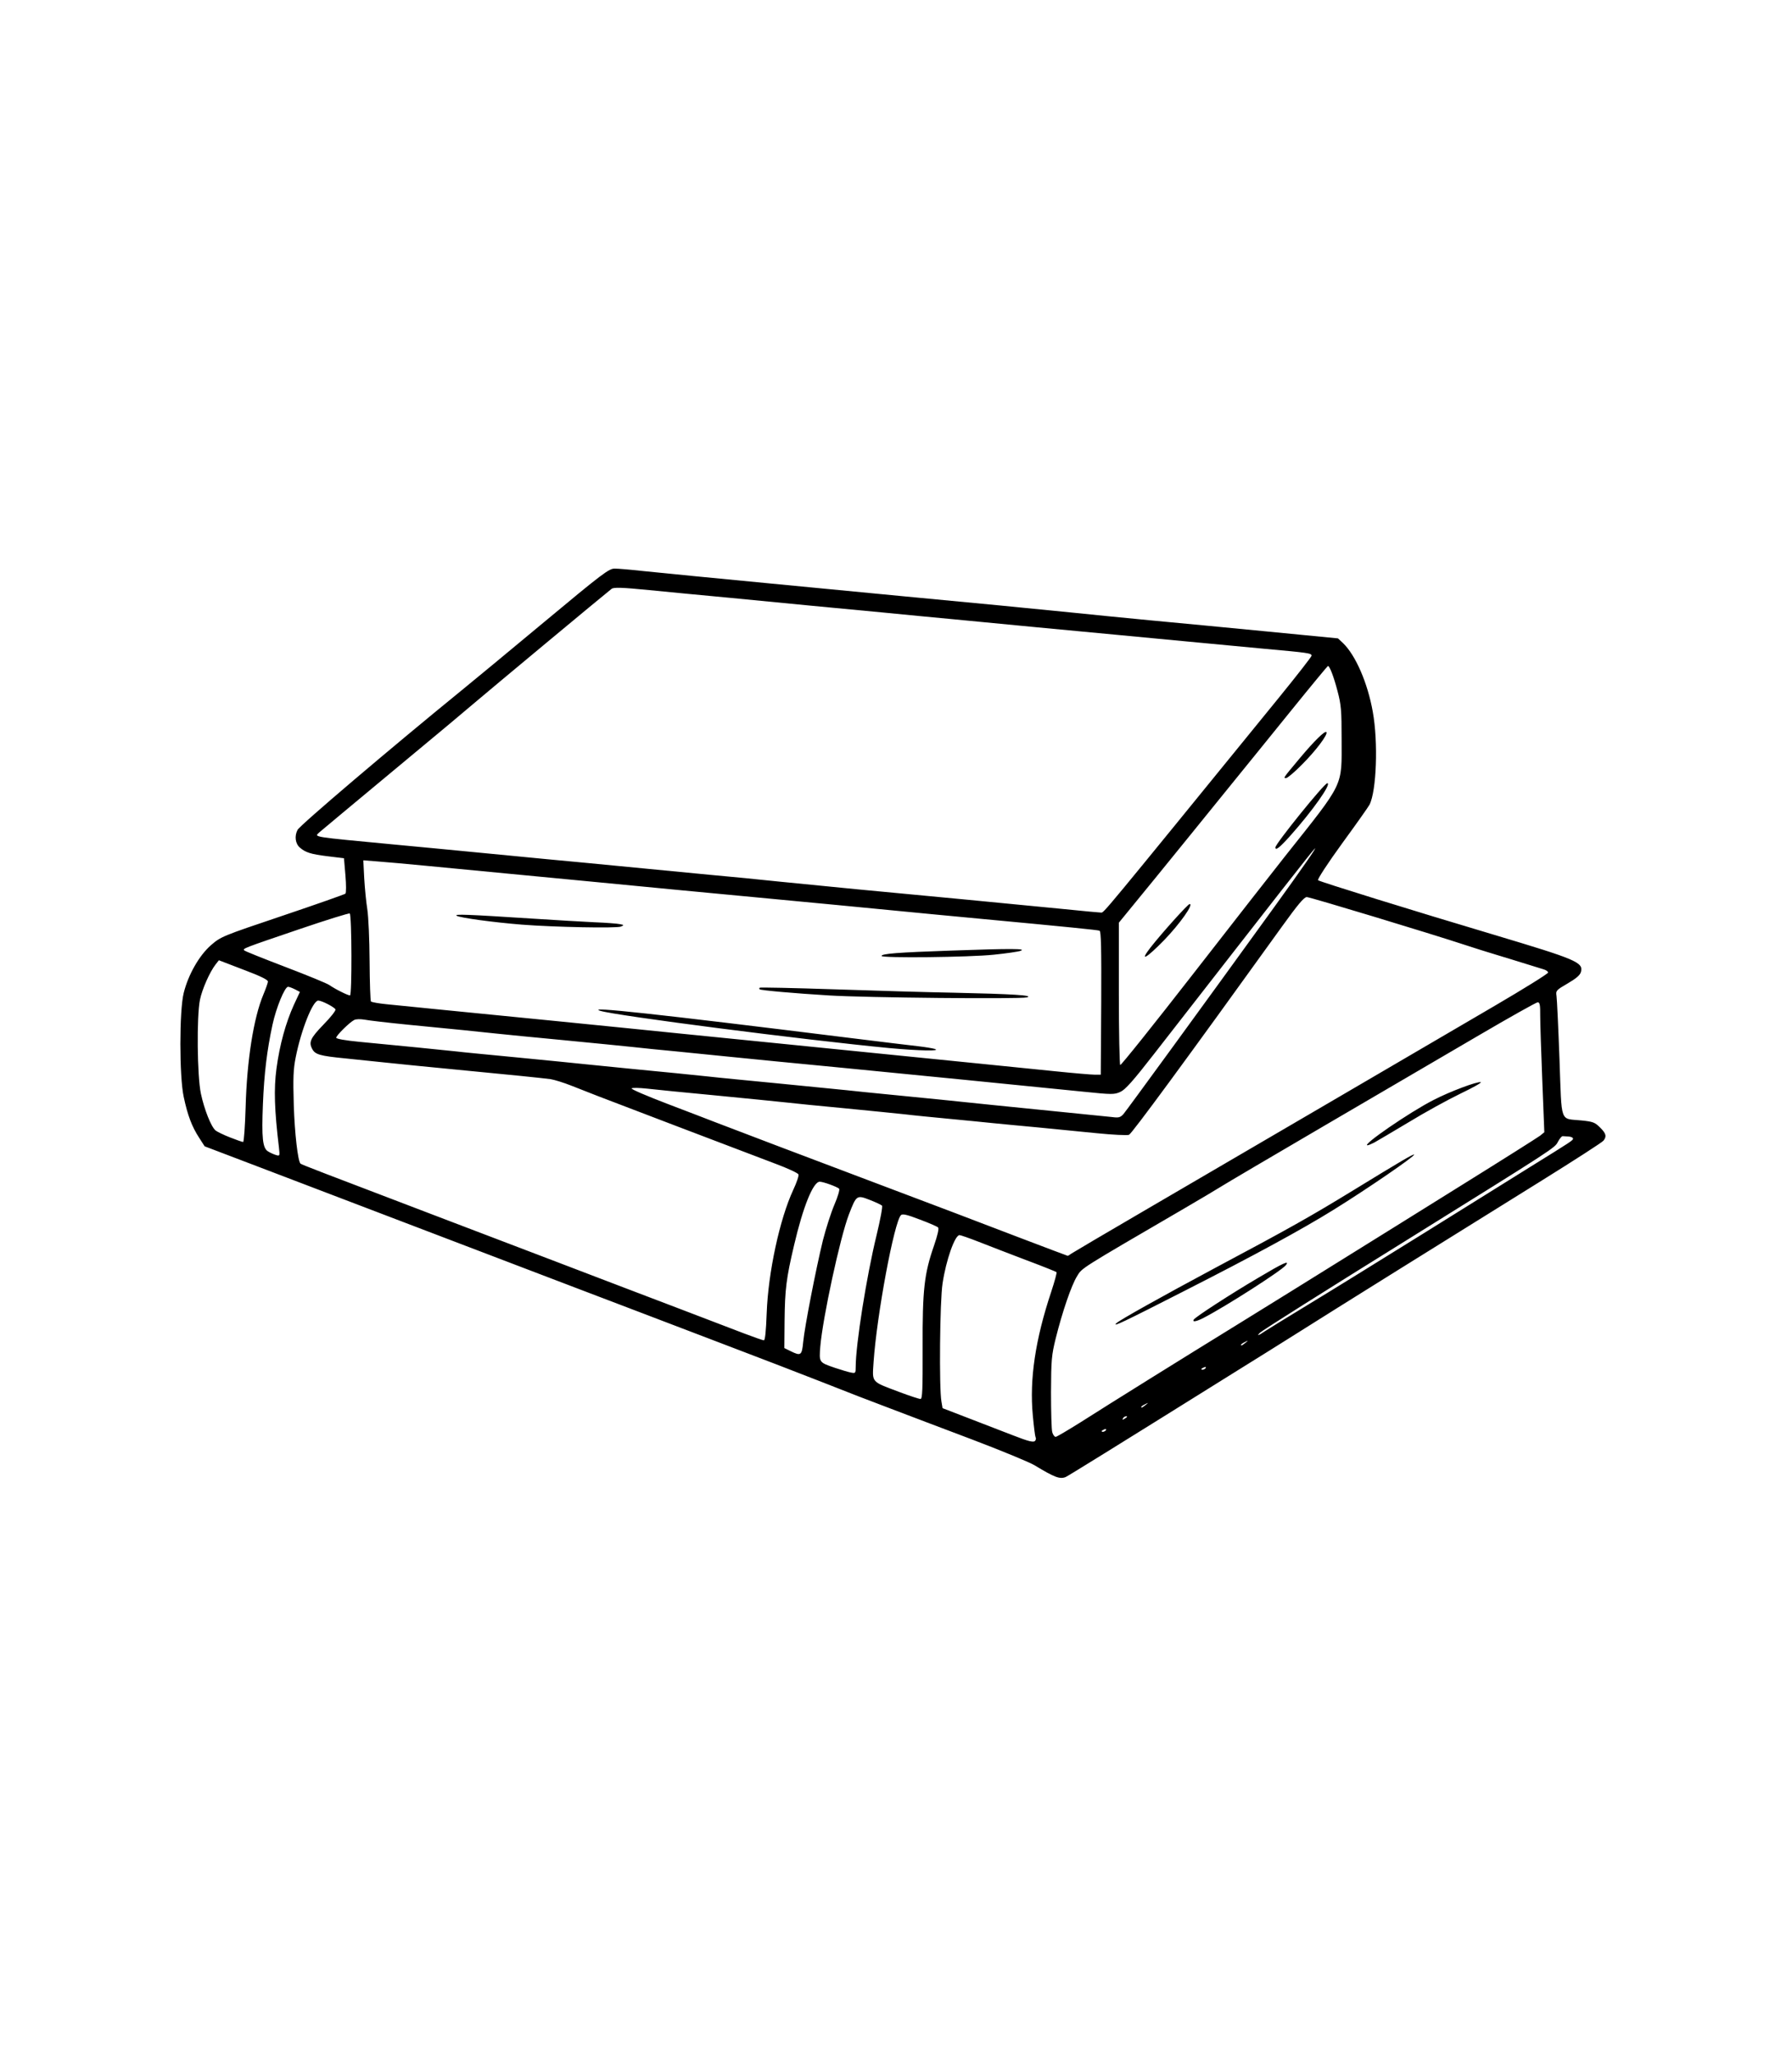 <svg xmlns="http://www.w3.org/2000/svg" xmlns:xlink="http://www.w3.org/1999/xlink" width="82" zoomAndPan="magnify" viewBox="0 0 61.5 70.5" height="94" preserveAspectRatio="xMidYMid meet" version="1.0"><defs><clipPath id="443d46fa5d"><path d="M 6.102 19.508 L 55.203 19.508 L 55.203 50.754 L 6.102 50.754 Z M 6.102 19.508 " clip-rule="nonzero"/></clipPath></defs><g clip-path="url(#443d46fa5d)"><path fill="#000000" d="M 36.57 50.676 C 36.645 50.645 38.094 49.75 42.5 47 C 43.055 46.656 44.012 46.059 44.625 45.672 C 45.816 44.918 49.477 42.637 52.891 40.516 C 54.027 39.809 54.992 39.188 55.031 39.133 C 55.145 38.988 55.121 38.887 54.91 38.68 C 54.738 38.508 54.668 38.48 54.277 38.441 C 53.52 38.363 53.602 38.598 53.52 36.332 C 53.48 35.246 53.434 34.273 53.418 34.168 C 53.391 33.988 53.406 33.969 53.805 33.738 C 54.105 33.562 54.23 33.453 54.258 33.34 C 54.34 33.016 54.09 32.914 51.297 32.078 C 48.488 31.242 45.281 30.246 45.234 30.199 C 45.207 30.168 45.566 29.617 46.062 28.934 C 46.547 28.27 46.969 27.672 47 27.609 C 47.242 27.137 47.301 25.457 47.113 24.422 C 46.938 23.43 46.523 22.48 46.09 22.062 L 45.918 21.902 L 43.473 21.664 C 42.125 21.535 40.32 21.359 39.461 21.281 C 38.602 21.199 37.379 21.078 36.746 21.012 C 36.113 20.949 35.023 20.84 34.324 20.773 C 31.805 20.535 30.023 20.363 28.805 20.246 C 28.125 20.18 27.008 20.074 26.328 20.008 C 24.449 19.828 22.805 19.668 22.016 19.586 C 21.629 19.543 21.215 19.508 21.098 19.508 C 20.902 19.504 20.684 19.668 18.676 21.34 C 17.465 22.348 16.191 23.402 15.848 23.68 C 13.434 25.645 10.293 28.312 10.211 28.473 C 10.102 28.684 10.133 28.941 10.289 29.078 C 10.484 29.246 10.664 29.305 11.23 29.375 L 11.805 29.445 L 11.855 30.031 C 11.883 30.352 11.883 30.633 11.855 30.66 C 11.828 30.684 10.855 31.027 9.695 31.418 C 7.629 32.113 7.582 32.133 7.242 32.426 C 6.836 32.781 6.461 33.438 6.305 34.066 C 6.152 34.668 6.152 36.934 6.305 37.633 C 6.438 38.266 6.59 38.66 6.832 39.031 L 7.023 39.328 L 8.973 40.07 C 13.453 41.781 16.188 42.824 19.832 44.211 C 20.418 44.434 21.426 44.82 22.078 45.066 C 22.727 45.316 24.066 45.824 25.059 46.203 C 26.047 46.578 27.469 47.125 28.215 47.418 C 28.961 47.715 30.012 48.121 30.547 48.32 C 31.082 48.523 32.344 49.004 33.352 49.383 C 34.359 49.766 35.328 50.164 35.508 50.273 C 36.188 50.684 36.367 50.754 36.57 50.676 Z M 34.738 49.234 C 34.496 49.141 33.859 48.895 33.324 48.688 L 32.348 48.312 L 32.309 48.082 C 32.227 47.629 32.254 44.629 32.348 44.031 C 32.469 43.227 32.77 42.375 32.93 42.375 C 32.969 42.375 33.27 42.48 33.59 42.605 C 33.914 42.734 34.641 43.012 35.203 43.227 C 35.77 43.438 36.242 43.629 36.258 43.645 C 36.277 43.66 36.195 43.961 36.078 44.316 C 35.531 45.957 35.328 47.32 35.445 48.559 C 35.48 48.941 35.523 49.281 35.539 49.309 C 35.559 49.336 35.555 49.387 35.531 49.422 C 35.484 49.5 35.32 49.461 34.738 49.234 Z M 36.113 49.137 C 36.086 49.047 36.07 48.43 36.07 47.762 C 36.074 46.656 36.09 46.492 36.23 45.922 C 36.461 44.996 36.77 44.098 36.961 43.789 C 37.141 43.492 37.016 43.574 40.641 41.461 C 41.211 41.129 41.781 40.789 41.91 40.707 C 42.043 40.621 43.648 39.676 45.484 38.602 C 47.316 37.531 49.688 36.145 50.754 35.52 C 51.816 34.898 52.727 34.387 52.773 34.387 C 52.844 34.387 52.863 34.48 52.859 34.848 C 52.859 35.098 52.891 36.102 52.93 37.074 L 53 38.844 L 52.859 38.961 C 52.777 39.023 51.559 39.793 50.145 40.672 C 48.734 41.551 46.848 42.727 45.953 43.281 C 45.062 43.836 43.547 44.777 42.59 45.367 C 40.441 46.691 38.156 48.113 37.102 48.785 C 36.66 49.062 36.27 49.293 36.23 49.297 C 36.191 49.297 36.137 49.227 36.113 49.137 Z M 40.672 44.277 C 43.031 43.078 44.688 42.176 45.77 41.504 C 46.918 40.793 48.574 39.656 48.531 39.613 C 48.504 39.586 48.098 39.824 46.426 40.848 C 44.988 41.727 44.25 42.145 41.703 43.5 C 39.828 44.504 38.426 45.289 38.312 45.398 C 38.168 45.543 38.527 45.371 40.672 44.277 Z M 41.32 45.207 C 42.074 44.816 43.969 43.602 44.125 43.41 C 44.281 43.219 44.027 43.336 43.188 43.836 C 42.219 44.406 41.023 45.184 40.969 45.273 C 40.91 45.371 41.066 45.34 41.32 45.207 Z M 47.164 39.199 C 47.262 39.145 47.793 38.832 48.348 38.5 C 48.898 38.164 49.695 37.727 50.117 37.523 C 50.539 37.32 50.855 37.145 50.82 37.129 C 50.715 37.09 49.746 37.453 49.184 37.746 C 48.367 38.164 46.727 39.293 46.93 39.293 C 46.961 39.293 47.066 39.25 47.164 39.199 Z M 37.809 49.098 C 37.809 49.086 37.852 49.059 37.898 49.039 C 37.953 49.02 37.977 49.031 37.957 49.062 C 37.922 49.121 37.809 49.148 37.809 49.098 Z M 38.547 48.648 C 38.566 48.617 38.613 48.59 38.652 48.59 C 38.695 48.59 38.688 48.613 38.637 48.648 C 38.523 48.723 38.5 48.723 38.547 48.648 Z M 39.168 48.266 C 39.168 48.25 39.227 48.211 39.301 48.176 C 39.426 48.113 39.426 48.113 39.316 48.203 C 39.195 48.297 39.168 48.312 39.168 48.266 Z M 30.867 47.758 C 29.883 47.387 29.934 47.449 29.98 46.734 C 30.09 45.121 30.688 41.91 30.922 41.688 C 30.973 41.637 31.133 41.672 31.566 41.84 C 31.883 41.957 32.168 42.082 32.195 42.113 C 32.23 42.148 32.176 42.383 32.055 42.734 C 31.719 43.699 31.656 44.242 31.664 46.238 C 31.668 47.684 31.656 47.996 31.59 47.996 C 31.543 47.996 31.219 47.891 30.867 47.758 Z M 28.66 46.93 C 28.102 46.738 28.109 46.75 28.152 46.195 C 28.238 45.199 28.832 42.453 29.133 41.668 C 29.391 41 29.402 40.992 29.852 41.168 C 30.055 41.246 30.242 41.336 30.27 41.363 C 30.297 41.391 30.211 41.848 30.082 42.383 C 29.742 43.77 29.367 46.129 29.367 46.895 C 29.367 47.113 29.359 47.121 29.203 47.09 C 29.117 47.074 28.871 47 28.66 46.93 Z M 41.23 46.969 C 41.23 46.957 41.273 46.93 41.324 46.91 C 41.375 46.891 41.398 46.898 41.379 46.934 C 41.344 46.988 41.23 47.016 41.23 46.969 Z M 27.125 46.352 L 26.918 46.25 L 26.926 45.289 C 26.938 44.246 26.984 43.855 27.25 42.73 C 27.559 41.406 27.906 40.543 28.133 40.543 C 28.254 40.543 28.715 40.711 28.797 40.781 C 28.828 40.809 28.754 41.055 28.637 41.328 C 28.52 41.602 28.344 42.152 28.242 42.551 C 28 43.543 27.617 45.512 27.566 46.031 C 27.52 46.508 27.488 46.531 27.125 46.352 Z M 42.59 46.137 C 42.59 46.121 42.648 46.078 42.723 46.043 C 42.852 45.98 42.852 45.984 42.742 46.07 C 42.621 46.168 42.59 46.18 42.59 46.137 Z M 25.531 45.746 C 25.188 45.613 24.207 45.238 23.344 44.91 C 22.484 44.586 20.508 43.828 18.949 43.234 C 17.391 42.641 15.504 41.922 14.758 41.637 C 11.086 40.238 10.34 39.953 10.312 39.922 C 10.223 39.832 10.113 38.895 10.082 37.906 C 10.055 36.984 10.066 36.688 10.148 36.277 C 10.332 35.344 10.734 34.328 10.922 34.328 C 11.039 34.328 11.461 34.543 11.512 34.629 C 11.535 34.664 11.352 34.898 11.102 35.152 C 10.652 35.617 10.59 35.754 10.715 35.988 C 10.816 36.18 10.98 36.227 11.852 36.312 C 12.312 36.359 12.941 36.426 13.25 36.457 C 13.559 36.492 14.637 36.598 15.641 36.695 C 17.609 36.883 18.516 36.977 18.891 37.023 C 19.02 37.043 19.352 37.145 19.625 37.254 C 19.902 37.363 20.301 37.52 20.512 37.602 C 20.91 37.758 25.285 39.422 26.613 39.926 C 27.031 40.082 27.387 40.246 27.402 40.293 C 27.422 40.336 27.34 40.574 27.223 40.824 C 26.758 41.824 26.363 43.656 26.312 45.055 C 26.289 45.672 26.258 45.984 26.215 45.984 C 26.18 45.984 25.871 45.875 25.531 45.746 Z M 43.242 45.723 C 43.316 45.648 45.477 44.285 48.434 42.449 C 53.324 39.406 53.363 39.383 53.465 39.176 C 53.523 39.066 53.598 38.977 53.629 38.98 C 53.66 38.984 53.754 38.988 53.836 38.992 C 53.918 39 53.984 39.027 53.984 39.062 C 53.984 39.125 53.965 39.137 52.535 40.023 C 51.984 40.367 50.324 41.398 48.848 42.32 C 47.371 43.238 45.59 44.34 44.891 44.762 C 44.195 45.184 43.531 45.594 43.418 45.668 C 43.184 45.828 43.113 45.848 43.242 45.723 Z M 34.988 42.461 C 33.449 41.871 32.43 41.484 29.457 40.363 C 27.969 39.805 25.051 38.695 24.555 38.504 C 24.359 38.426 23.621 38.145 22.914 37.875 C 22.207 37.605 21.648 37.367 21.676 37.34 C 21.703 37.316 21.934 37.32 22.195 37.348 C 22.453 37.379 23.516 37.484 24.555 37.582 C 25.594 37.684 26.672 37.789 26.945 37.82 C 27.223 37.852 28.141 37.945 28.984 38.023 C 29.828 38.105 30.758 38.199 31.051 38.23 C 31.34 38.266 32.02 38.332 32.555 38.383 C 33.09 38.434 33.77 38.5 34.059 38.531 C 34.352 38.559 35.055 38.629 35.625 38.68 C 36.191 38.734 37.102 38.824 37.645 38.879 C 38.188 38.934 38.684 38.957 38.746 38.934 C 38.84 38.898 40.676 36.402 43.996 31.789 C 44.539 31.035 44.754 30.777 44.848 30.777 C 44.957 30.777 49.09 32.027 50.324 32.434 C 50.598 32.523 51.062 32.672 51.355 32.758 C 51.648 32.848 52.102 32.984 52.359 33.066 C 52.621 33.148 52.898 33.234 52.98 33.258 C 53.062 33.281 53.129 33.332 53.129 33.367 C 53.129 33.406 52.305 33.918 51.297 34.508 C 49.277 35.691 42.855 39.445 39.227 41.562 C 37.941 42.312 36.84 42.961 36.777 43.004 C 36.715 43.051 36.652 43.086 36.645 43.086 C 36.637 43.086 35.891 42.805 34.988 42.461 Z M 9.195 39.5 C 9.012 39.387 8.977 39.035 9.023 37.883 C 9.066 36.824 9.164 36.023 9.352 35.156 C 9.477 34.574 9.773 33.855 9.887 33.855 C 9.922 33.855 10.027 33.895 10.121 33.941 L 10.293 34.031 L 10.09 34.465 C 9.809 35.082 9.598 35.84 9.488 36.664 C 9.395 37.363 9.418 38.078 9.574 39.379 C 9.605 39.66 9.605 39.668 9.465 39.625 C 9.391 39.602 9.266 39.547 9.195 39.5 Z M 7.895 39.023 C 7.676 38.938 7.453 38.828 7.398 38.785 C 7.242 38.652 7.012 38.066 6.895 37.523 C 6.766 36.918 6.746 34.875 6.863 34.297 C 6.938 33.938 7.195 33.352 7.398 33.09 L 7.512 32.945 L 8.359 33.27 C 8.949 33.492 9.203 33.617 9.195 33.68 C 9.191 33.727 9.121 33.926 9.039 34.121 C 8.703 34.918 8.473 36.379 8.43 37.98 C 8.41 38.641 8.371 39.18 8.344 39.18 C 8.316 39.18 8.113 39.109 7.895 39.023 Z M 36.391 38.145 C 35.562 38.062 34.516 37.957 34.059 37.91 C 32.879 37.785 31.668 37.664 30.547 37.555 C 30.012 37.504 29.336 37.434 29.043 37.402 C 28.75 37.371 27.688 37.266 26.68 37.168 C 25.676 37.07 24.613 36.969 24.32 36.934 C 23.691 36.867 22.898 36.789 21.605 36.664 C 21.086 36.613 20.422 36.547 20.129 36.516 C 19.836 36.484 18.773 36.379 17.766 36.281 C 16.762 36.184 15.816 36.094 15.672 36.074 C 15.367 36.039 13.484 35.852 12.32 35.742 C 11.836 35.695 11.539 35.641 11.539 35.602 C 11.539 35.527 11.988 35.082 12.152 34.996 C 12.215 34.961 12.363 34.957 12.52 34.984 C 12.664 35.012 13.332 35.09 14.004 35.156 C 15.707 35.32 16.383 35.391 17 35.457 C 17.293 35.488 18.355 35.594 19.359 35.688 C 20.367 35.785 21.43 35.891 21.723 35.922 C 22.016 35.957 22.691 36.023 23.227 36.074 C 23.762 36.129 24.586 36.211 25.059 36.258 C 25.98 36.352 26.906 36.441 28.895 36.633 C 30.434 36.781 35.789 37.312 37.207 37.457 C 38.164 37.555 38.242 37.555 38.449 37.461 C 38.617 37.387 38.883 37.09 39.609 36.156 C 44.031 30.477 45.008 29.227 45.117 29.121 C 45.246 28.992 44.684 29.801 43.742 31.105 C 41.219 34.594 38.66 38.102 38.555 38.223 C 38.449 38.34 38.391 38.355 38.164 38.324 C 38.016 38.309 37.219 38.227 36.391 38.145 Z M 36.219 36.754 C 35.164 36.645 33.535 36.484 26.828 35.809 C 25.547 35.68 23.965 35.523 23.316 35.457 C 22.668 35.391 20.781 35.199 19.125 35.035 C 15.871 34.715 14.035 34.531 13.262 34.453 C 12.992 34.426 12.754 34.383 12.73 34.359 C 12.711 34.336 12.688 33.715 12.684 32.977 C 12.68 32.238 12.645 31.438 12.605 31.191 C 12.566 30.949 12.52 30.473 12.5 30.133 L 12.469 29.516 L 12.961 29.555 C 13.234 29.574 14.016 29.645 14.699 29.711 C 15.379 29.777 16.629 29.898 17.473 29.977 C 18.316 30.059 19.566 30.176 20.246 30.242 C 22.422 30.453 23.902 30.594 26.473 30.836 C 27.855 30.965 29.676 31.141 30.52 31.223 C 31.363 31.305 32.742 31.438 33.586 31.516 C 36.676 31.805 37.664 31.906 37.734 31.93 C 37.789 31.949 37.801 32.516 37.793 34.414 L 37.777 36.871 L 37.578 36.871 C 37.465 36.871 36.855 36.82 36.219 36.754 Z M 32.07 35.984 C 31.984 35.961 31.746 35.922 31.539 35.898 C 31.336 35.875 30.223 35.742 29.07 35.598 C 22.492 34.781 20.082 34.52 20.602 34.68 C 21.145 34.848 27.582 35.676 30.512 35.957 C 31.539 36.051 32.344 36.07 32.07 35.984 Z M 35.242 34.219 C 35.504 34.148 34.738 34.102 32.762 34.059 C 31.852 34.043 29.98 33.988 28.602 33.941 C 27.227 33.895 26.086 33.871 26.07 33.887 C 26.055 33.902 26.055 33.926 26.07 33.941 C 26.105 33.977 27.234 34.078 28.453 34.152 C 29.695 34.23 35 34.281 35.242 34.219 Z M 34.109 32.754 C 34.527 32.711 34.941 32.652 35.027 32.621 C 35.238 32.543 34.73 32.539 32.645 32.613 C 30.816 32.676 30.254 32.719 30.254 32.797 C 30.254 32.875 33.254 32.844 34.109 32.754 Z M 21.309 31.789 C 21.422 31.742 21.418 31.734 21.281 31.707 C 21.199 31.688 20.801 31.656 20.395 31.641 C 19.988 31.621 19.031 31.566 18.27 31.516 C 16.016 31.371 15.574 31.355 15.672 31.418 C 15.781 31.488 16.934 31.645 17.914 31.723 C 19.008 31.809 21.172 31.852 21.309 31.789 Z M 38.398 34.082 L 38.398 31.656 L 39.688 30.078 C 40.395 29.211 41.449 27.91 42.031 27.191 C 42.617 26.473 43.645 25.199 44.32 24.367 C 44.996 23.531 45.562 22.848 45.574 22.848 C 45.633 22.848 45.773 23.215 45.902 23.707 C 46.027 24.18 46.043 24.367 46.043 25.363 C 46.043 27.023 46.16 26.785 44.094 29.387 C 43.703 29.879 42.285 31.695 40.941 33.422 C 39.594 35.152 38.473 36.555 38.445 36.539 C 38.422 36.523 38.398 35.418 38.398 34.082 Z M 39.953 32.254 C 40.496 31.691 40.973 31.016 40.828 31.016 C 40.766 31.016 39.867 32.02 39.484 32.508 C 39.086 33.023 39.34 32.883 39.953 32.254 Z M 44.266 28.691 C 45.051 27.812 45.715 26.871 45.551 26.871 C 45.449 26.871 43.77 28.949 43.77 29.074 C 43.77 29.195 43.914 29.082 44.266 28.691 Z M 44.672 26.242 C 45.152 25.766 45.59 25.184 45.52 25.117 C 45.469 25.062 45.098 25.426 44.605 26.016 C 44.031 26.703 44.035 26.695 44.137 26.695 C 44.184 26.695 44.426 26.492 44.672 26.242 Z M 11.699 34.023 C 11.562 33.957 11.383 33.852 11.305 33.797 C 11.223 33.738 10.543 33.461 9.797 33.176 C 9.051 32.891 8.414 32.637 8.387 32.609 C 8.32 32.543 8.32 32.543 10.32 31.863 C 11.227 31.555 11.984 31.32 12.004 31.34 C 12.074 31.414 12.082 34.152 12.012 34.152 C 11.977 34.152 11.836 34.094 11.699 34.023 Z M 36.531 31.191 C 35.887 31.129 34.363 30.98 33.145 30.863 C 31.926 30.75 30.242 30.586 29.395 30.508 C 28.551 30.426 27.355 30.309 26.738 30.246 C 26.125 30.18 25.047 30.074 24.348 30.012 C 23.652 29.945 22.391 29.824 21.547 29.742 C 20.699 29.66 19.453 29.539 18.77 29.477 C 18.09 29.41 16.973 29.305 16.293 29.238 C 15.609 29.172 14.359 29.051 13.516 28.973 C 10.672 28.703 10.785 28.723 10.953 28.562 C 11 28.52 12.152 27.559 13.516 26.426 C 14.879 25.297 16.168 24.219 16.379 24.035 C 16.711 23.75 20.727 20.406 20.988 20.203 C 21.062 20.145 21.332 20.152 22.285 20.246 C 22.949 20.312 24.184 20.43 25.027 20.508 C 25.871 20.59 27.121 20.711 27.801 20.777 C 28.484 20.84 29.602 20.949 30.281 21.012 C 30.965 21.078 32.078 21.188 32.762 21.25 C 34.438 21.414 36.801 21.637 38.34 21.781 C 39.039 21.848 40.152 21.953 40.82 22.016 C 41.484 22.078 42.641 22.188 43.387 22.258 C 44.906 22.395 45.012 22.41 45.012 22.496 C 45.012 22.531 44.508 23.176 43.895 23.93 C 37.699 31.539 37.891 31.309 37.785 31.309 C 37.742 31.309 37.18 31.258 36.531 31.191 Z M 36.531 31.191 " fill-opacity="1" fill-rule="nonzero"/></g></svg>